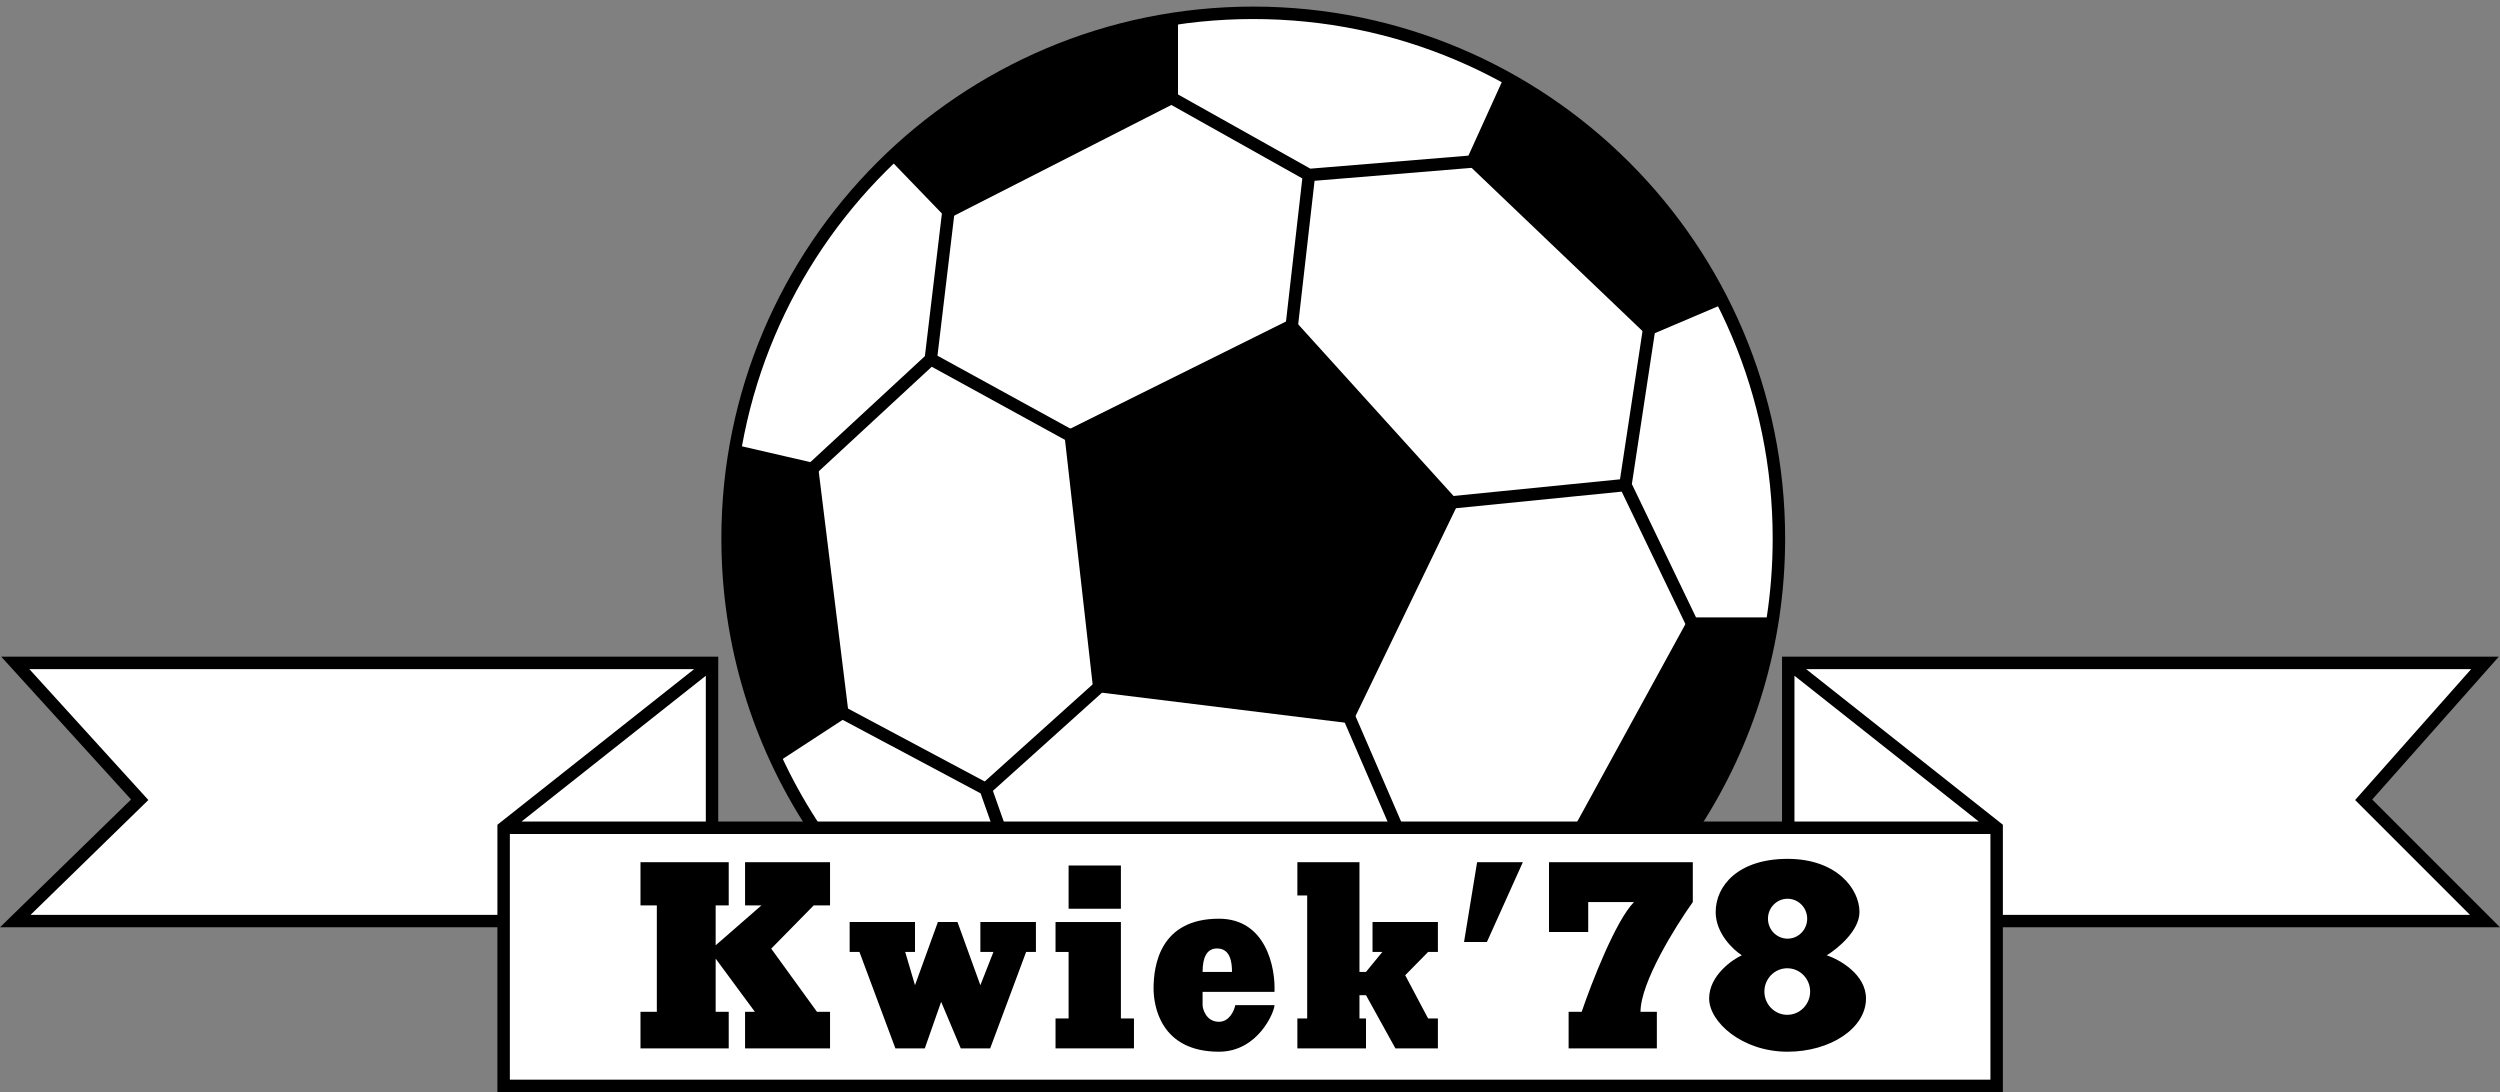 <svg width="190" height="83" viewBox="0 0 190 83" fill="none" xmlns="http://www.w3.org/2000/svg">
<rect x="0" y="0" width="190" height="83" fill="#808080" stroke="none"/>
<path d="M99.529 13.343L112.013 12.261L125.412 24.828L123.539 36.895L110.348 38.268L98.198 25.077L99.529 13.343Z" fill="white"/>
<path d="M72.149 16.048L89.127 7.434L99.529 13.343L98.198 24.786L81.47 33.15L70.818 27.366L72.149 16.048Z" fill="white"/>
<path d="M70.722 27.351L61.613 35.82L63.984 54.114L74.976 59.986L83.596 52.119L81.45 33.185L70.722 27.351Z" fill="white"/>
<path d="M102.409 54.195L106.105 62.895H120.177L128.677 47.458L123.532 36.882L110.198 38.218L102.409 54.195Z" fill="white"/>
<path d="M125.394 24.993L130.784 22.812C135.892 31.941 135.475 43.096 134.627 47.533H128.716L123.503 36.906L125.394 24.993Z" fill="white"/>
<path d="M89.04 7.465V1.503C100.712 -0.536 111.065 3.724 114.782 6.109L112.047 12.211L99.514 13.334L89.04 7.465Z" fill="white"/>
<path d="M74.938 59.972L75.876 62.931H106.169L102.566 54.494L83.698 52.062L74.938 59.972Z" fill="white"/>
<path d="M64.036 54.231L58.956 57.539C59.824 59.634 61.258 61.957 61.866 62.857H75.968L74.91 59.999L64.036 54.231Z" fill="white"/>
<path d="M70.771 27.327L72.093 15.854L68.055 11.779C59.505 19.07 56.391 29.995 55.903 34.546L61.55 35.797L70.771 27.327Z" fill="white"/>
<path fill-rule="evenodd" clip-rule="evenodd" d="M128.041 62.909C132.262 56.626 134.724 49.063 134.724 40.925C134.724 19.122 117.05 1.447 95.247 1.447C73.444 1.447 55.769 19.122 55.769 40.925C55.769 49.063 58.232 56.626 62.452 62.909H61.319C57.21 56.581 54.824 49.032 54.824 40.925C54.824 18.599 72.922 0.501 95.247 0.501C117.572 0.501 135.67 18.599 135.67 40.925C135.67 49.032 133.284 56.581 129.175 62.909H128.041Z" fill="black"/>
<path d="M64.516 54.399L59.079 57.945C54.54 48.3 55.139 37.852 56.005 33.833L62.152 35.251L64.516 54.399Z" fill="black"/>
<path d="M71.998 16.655L67.589 12.085C74.798 4.585 85.219 1.882 89.528 1.467V7.72L71.998 16.655Z" fill="black"/>
<path d="M111.38 12.316L114.325 5.826C124.836 11.799 129.772 19.848 130.927 23.126L125.235 25.547L111.38 12.316Z" fill="black"/>
<path d="M128.372 46.92H134.788C134.285 52.647 130.555 59.963 128.753 62.904H119.619L128.372 46.92Z" fill="black"/>
<path d="M80.87 32.812L98.24 24.183L110.881 38.148L102.744 54.989L83.103 52.566L80.87 32.812Z" fill="black"/>
<path fill-rule="evenodd" clip-rule="evenodd" d="M70.292 27.066L61.443 35.255L62.085 35.949L70.812 27.873L81.806 33.906L82.261 33.077L71.248 27.034L72.545 16.156L71.606 16.044L70.292 27.066Z" fill="black"/>
<path fill-rule="evenodd" clip-rule="evenodd" d="M98.976 13.56L88.664 7.777L89.127 6.953L99.587 12.818L112.06 11.79L112.137 12.733L99.907 13.74L98.631 24.923L97.692 24.816L98.976 13.56Z" fill="black"/>
<path fill-rule="evenodd" clip-rule="evenodd" d="M123.12 36.428L124.857 24.993L125.792 25.135L124.022 36.789L129.095 47.332L128.243 47.742L123.25 37.365L110.203 38.67L110.109 37.729L123.12 36.428Z" fill="black"/>
<path fill-rule="evenodd" clip-rule="evenodd" d="M102.847 54.03L106.595 62.693L105.727 63.069L101.979 54.405L102.847 54.03Z" fill="black"/>
<path fill-rule="evenodd" clip-rule="evenodd" d="M75.461 60.104L84.003 52.419L83.37 51.716L74.84 59.391L64.168 53.703L63.723 54.538L74.526 60.294L75.525 63.122L76.416 62.807L75.461 60.104Z" fill="black"/>
<path d="M1.162 50.38H54.114V62.909H135.906V50.38H188.859L179.639 60.782L188.859 70.001H151.745V82.53H38.276V70.001H1.162L10.618 60.782L1.162 50.38Z" fill="white"/>
<path fill-rule="evenodd" clip-rule="evenodd" d="M0.093 49.908H54.587V62.436H135.434V49.908H189.909L180.288 60.762L190 70.474H152.218V83.003H37.803V70.474H0L9.961 60.762L0.093 49.908ZM37.803 69.528V62.68L52.755 50.853H2.231L11.275 60.801L2.324 69.528H37.803ZM53.642 51.357L39.636 62.436H53.642V51.357ZM38.749 63.382H151.272V82.057H38.749V63.382ZM150.385 62.436H136.379V51.357L150.385 62.436ZM137.266 50.853H187.808L178.99 60.801L187.717 69.528H152.218V62.68L137.266 50.853Z" fill="black"/>
<path d="M49.919 68.811V76.897H48.677V79.677H55.383V76.897H54.39V72.854L57.37 76.897H56.625V79.677H63.083V76.897H62.089L58.612 72.096L61.841 68.811H63.083V65.526H56.625V68.811H57.867L54.39 71.843V68.811H55.383V65.526H48.677V68.811H49.919Z" fill="black"/>
<path d="M64.573 72.349H65.318L68.05 79.677H70.285L71.527 76.139L73.018 79.677H75.253L77.985 72.349H78.73V70.074H74.508V72.349H75.501L74.508 74.876L72.769 70.074H71.279L69.54 74.876L68.795 72.349H69.54V70.074H64.573V72.349Z" fill="black"/>
<path d="M80.22 72.349H81.214V77.403H80.22V79.677H86.181V77.403H85.188V70.074H80.22V72.349Z" fill="black"/>
<path d="M81.214 69.064V65.778H85.188V69.064H81.214Z" fill="black"/>
<path fill-rule="evenodd" clip-rule="evenodd" d="M96.861 75.381C96.944 73.528 96.215 69.822 92.639 69.822C88.168 69.822 87.671 73.359 87.671 75.128C87.671 76.392 88.168 79.93 92.639 79.93C95.619 79.93 96.861 76.897 96.861 76.392H93.881C93.798 76.813 93.434 77.655 92.639 77.655C91.645 77.655 91.397 76.644 91.397 76.392V75.381H96.861ZM91.397 73.865H93.632C93.632 73.084 93.488 72.083 92.495 72.083C91.712 72.083 91.397 72.769 91.397 73.865Z" fill="black"/>
<path d="M98.6 68.053H99.345V77.403H98.6V79.677H103.816V77.403H103.319V75.634H103.816L106.051 79.677H109.28V77.403H108.535L106.796 74.118L108.535 72.349H109.28V70.074H104.312V72.349H105.057L103.816 73.865H103.319V65.526H98.6V68.053Z" fill="black"/>
<path d="M111.267 71.591H113.005L115.737 65.526H112.26L111.267 71.591Z" fill="black"/>
<path d="M117.724 70.832H120.705V68.558H124.182C122.791 69.973 120.953 74.707 120.208 76.897H119.215V79.677H125.921V76.897H124.679C124.679 74.674 127.328 70.411 128.653 68.558V65.526H117.724V70.832Z" fill="black"/>
<path fill-rule="evenodd" clip-rule="evenodd" d="M132.378 72.601C131.716 72.18 130.391 70.933 130.391 69.316C130.391 67.295 132.13 65.273 135.855 65.273C139.581 65.273 141.32 67.547 141.32 69.316C141.32 70.731 139.664 72.096 138.836 72.601C139.829 72.938 141.816 74.067 141.816 75.886C141.816 78.161 139.084 79.93 135.855 79.93C132.378 79.93 129.894 77.655 129.894 75.886C129.894 74.118 131.7 72.905 132.378 72.601ZM135.855 71.338C136.678 71.338 137.346 70.659 137.346 69.822C137.346 68.984 136.678 68.305 135.855 68.305C135.032 68.305 134.365 68.984 134.365 69.822C134.365 70.659 135.032 71.338 135.855 71.338ZM135.832 77.126C136.792 77.126 137.571 76.334 137.571 75.357C137.571 74.38 136.792 73.588 135.832 73.588C134.872 73.588 134.093 74.38 134.093 75.357C134.093 76.334 134.872 77.126 135.832 77.126Z" fill="black"/>
</svg>
